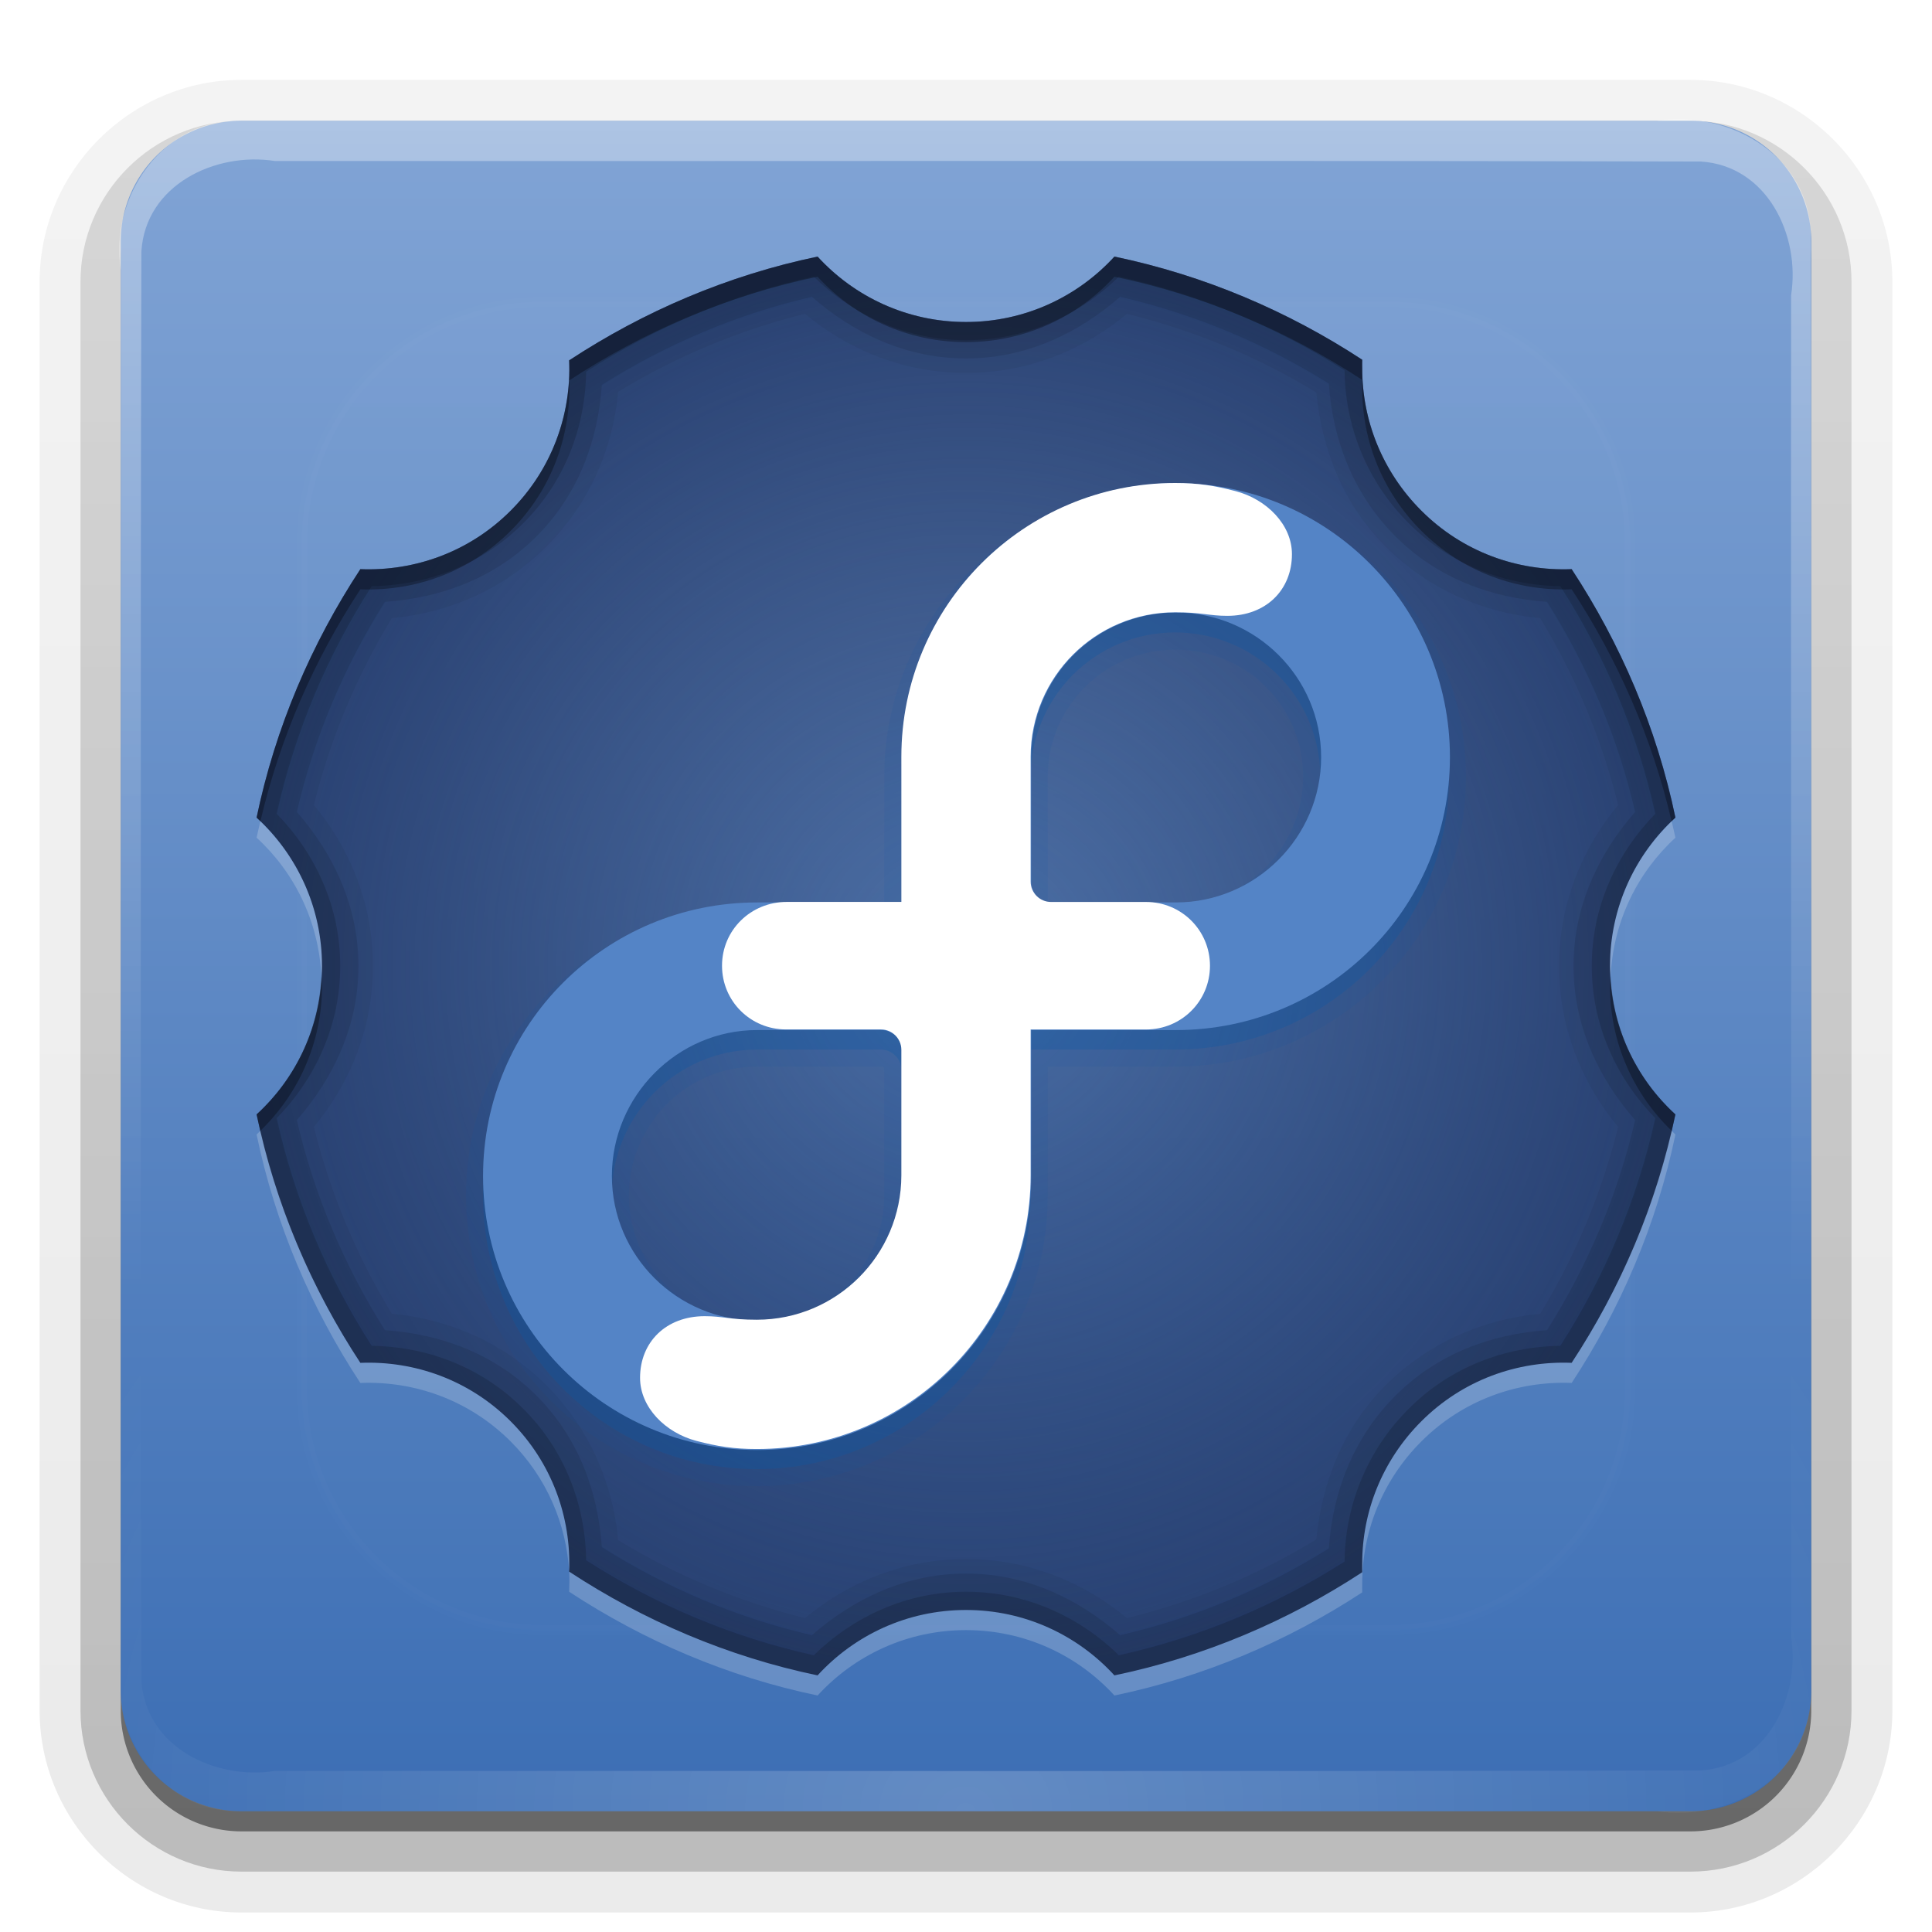 <?xml version="1.0" encoding="UTF-8" standalone="no"?>
<svg
   xmlns:dc="http://purl.org/dc/elements/1.1/"
   xmlns:cc="http://creativecommons.org/ns#"
   xmlns:rdf="http://www.w3.org/1999/02/22-rdf-syntax-ns#"
   xmlns:svg="http://www.w3.org/2000/svg"
   xmlns="http://www.w3.org/2000/svg"
   xmlns:xlink="http://www.w3.org/1999/xlink"
   xmlns:sodipodi="http://sodipodi.sourceforge.net/DTD/sodipodi-0.dtd"
   xmlns:inkscape="http://www.inkscape.org/namespaces/inkscape"
   viewBox="0 0 96 96"
   id="svg2"
   version="1.1"
   inkscape:version="0.91 r"
   sodipodi:docname="autoplus.svg">
  <title
     id="title96">autoplus</title>
  <sodipodi:namedview
     pagecolor="#ffffff"
     bordercolor="#666666"
     borderopacity="1"
     objecttolerance="10"
     gridtolerance="10"
     guidetolerance="10"
     inkscape:pageopacity="0"
     inkscape:pageshadow="2"
     inkscape:window-width="1280"
     inkscape:window-height="965"
     id="namedview89"
     showgrid="false"
     inkscape:zoom="3.47661"
     inkscape:cx="-9.58997"
     inkscape:cy="74.757"
     inkscape:window-x="0"
     inkscape:window-y="27"
     inkscape:window-maximized="1"
     inkscape:current-layer="svg2" />
  <defs
     id="defs4">
    <clipPath
       id="clipPath3613">
      <path
         fill="#fff"
         d="m12,6h72a6,6 0 0,1 6,6v72a6,6 0 0,1 -6,6h-72a6,6 0 0,1 -6-6v-72a6,6 0 0,1 6-6"
         id="path7" />
    </clipPath>
    <filter
       width="1.384"
       x="-.192"
       y="-.192"
       height="1.384"
       color-interpolation-filters="sRGB"
       id="filter3794">
      <feGaussianBlur
         stdDeviation="5.28"
         id="feGaussianBlur10" />
    </filter>
    <linearGradient
       id="linearGradient3925-3">
      <stop
         offset="0"
         stop-color="#3c6eb4"
         id="stop13" />
      <stop
         offset="1"
         stop-color="#81a4d5"
         id="stop15" />
    </linearGradient>
    <linearGradient
       gradientTransform="matrix(1.024 0 0 1.012 -1.143 -98.071)"
       id="linearGradient3780"
       xlink:href="#ButtonShadow-0"
       y1="6.132"
       y2="90.239"
       x2="0"
       gradientUnits="userSpaceOnUse" />
    <linearGradient
       gradientTransform="translate(0 -97)"
       id="linearGradient3721"
       xlink:href="#ButtonShadow-0"
       y1="6.132"
       y2="90.239"
       x2="0"
       gradientUnits="userSpaceOnUse" />
    <linearGradient
       id="linearGradient3121"
       xlink:href="#linearGradient3925-3"
       y1="90"
       y2="5.988"
       x2="0"
       gradientUnits="userSpaceOnUse" />
    <linearGradient
       gradientTransform="matrix(1.006 0 0 .994 100 0)"
       id="ButtonShadow-0"
       y1="92.54"
       y2="7.017"
       x2="0"
       gradientUnits="userSpaceOnUse">
      <stop
         offset="0"
         id="stop21" />
      <stop
         offset="1"
         stop-opacity=".588"
         id="stop23" />
    </linearGradient>
    <linearGradient
       id="linearGradient3188"
       xlink:href="#linearGradient3737"
       y1="6"
       y2="63.893"
       x2="0"
       gradientUnits="userSpaceOnUse" />
    <linearGradient
       id="linearGradient3737">
      <stop
         offset="0"
         stop-color="#fff"
         id="stop27" />
      <stop
         offset="1"
         stop-color="#fff"
         stop-opacity="0"
         id="stop29" />
    </linearGradient>
    <linearGradient
       id="linearGradient3613"
       xlink:href="#linearGradient3737"
       y1="20.221"
       y2="138.661"
       x2="0"
       gradientUnits="userSpaceOnUse" />
    <radialGradient
       cx="115.899"
       cy="133.105"
       r="154.62"
       id="radialGradient3897"
       gradientUnits="userSpaceOnUse">
      <stop
         offset="0"
         stop-color="#294172"
         stop-opacity=".374"
         id="stop33" />
      <stop
         offset="1"
         stop-color="#294172"
         id="stop35" />
    </radialGradient>
    <radialGradient
       cx="48"
       cy="48"
       r="35.25"
       id="radialGradient3891"
       xlink:href="#radialGradient3897"
       gradientUnits="userSpaceOnUse" />
    <radialGradient
       cx="48"
       cy="90.172"
       gradientTransform="matrix(1.157,0,0,0.996,-7.551,0.197)"
       r="42"
       id="radialGradient3619"
       xlink:href="#linearGradient3737"
       gradientUnits="userSpaceOnUse" />
  </defs>
  <path
     opacity=".08"
     fill="url(#linearGradient3780)"
     d="m12-95.031c-5.511,0-10.031,4.52-10.031,10.031v71c0,5.511 4.52,10.031 10.031,10.031h72c5.511,0 10.031-4.52 10.031-10.031v-71c0-5.511-4.52-10.031-10.031-10.031h-72z"
     transform="scale(1 -1)"
     id="path39" />
  <path
     opacity=".1"
     fill="url(#linearGradient3780)"
     d="m12-94.031c-4.972,0-9.031,4.06-9.031,9.031v71c0,4.972 4.06,9.031 9.031,9.031h72c4.972,0 9.031-4.06 9.031-9.031v-71c0-4.972-4.06-9.031-9.031-9.031h-72z"
     transform="scale(1 -1)"
     id="path41" />
  <path
     opacity=".2"
     fill="url(#linearGradient3780)"
     d="m12-93c-4.409,0-8,3.591-8,8v71c0,4.409 3.591,8 8,8h72c4.409,0 8-3.591 8-8v-71c0-4.409-3.591-8-8-8h-72z"
     transform="scale(1 -1)"
     id="path43" />
  <path
     opacity=".3"
     fill="url(#linearGradient3780)"
     d="m12-92h72a7,7 0 0,1 7,7v71a7,7 0 0,1 -7,7h-72a7,7 0 0,1 -7-7v-71a7,7 0 0,1 7-7"
     transform="scale(1 -1)"
     id="path45" />
  <path
     opacity=".45"
     fill="url(#linearGradient3721)"
     d="m12-91h72a6,6 0 0,1 6,6v72a6,6 0 0,1 -6,6h-72a6,6 0 0,1 -6-6v-72a6,6 0 0,1 6-6"
     transform="scale(1 -1)"
     id="path47" />
  <path
     fill="url(#linearGradient3121)"
     d="m12,6h72a6,6 0 0,1 6,6v72a6,6 0 0,1 -6,6h-72a6,6 0 0,1 -6-6v-72a6,6 0 0,1 6-6"
     id="path49" />
  <path
     style="opacity:0.35;fill:url(#linearGradient3188)"
     d="M 12,6 C 8.114,5.863 5.418,9.792 6,13.423 6.018,37.112 5.964,60.803 6.027,84.491 5.282,86.832 10.538,90.304 9.312,89.219 6.068,87.193 7.209,83.094 7,79.918 7.017,57.441 6.966,34.962 7.026,12.486 7.237,9.185 10.697,7.537 13.66,8 37.278,8.017 60.898,7.966 84.515,8.026 87.815,8.237 89.463,11.697 89,14.66 c -0.023,23.626 0.047,47.256 -0.035,70.88 0.639,2.176 -4.95,5.349 -1.452,3.281 3.534,-2.481 2.237,-6.982 2.487,-10.615 -0.021,-22.274 0.041,-44.549 -0.031,-66.822 C 89.716,7.61 85.811,5.476 82.34,6 58.894,6 35.447,6 12,6 Z"
     id="path51"
     inkscape:connector-curvature="0" />
  <path
     style="opacity:0.2;fill:url(#radialGradient3619)"
     d="M 12,90 C 8.114,90.137 5.418,86.208 6,82.577 6.018,58.888 5.964,35.197 6.027,11.509 5.282,9.168 10.538,5.696 9.312,6.781 6.068,8.807 7.209,12.906 7,16.082 c 0.017,22.477 -0.034,44.956 0.026,67.432 0.212,3.3 3.671,4.949 6.634,4.485 23.618,-0.017 47.238,0.034 70.855,-0.026 3.3,-0.211 4.949,-3.671 4.485,-6.634 -0.023,-23.626 0.047,-47.256 -0.035,-70.88 0.639,-2.176 -4.95,-5.349 -1.452,-3.282 3.534,2.481 2.237,6.982 2.487,10.615 -0.021,22.274 0.041,44.549 -0.031,66.822 -0.253,3.775 -4.158,5.909 -7.629,5.385 C 58.894,90 35.447,90 12,90 Z"
     id="path53"
     inkscape:connector-curvature="0" />
  <path
     opacity=".1"
     fill="url(#linearGradient3613)"
     filter="url(#filter3794)"
     stroke="#fff"
     stroke-linecap="round"
     stroke-width=".5"
     d="m27,15h42a12,12 0 0,1 12,12v42a12,12 0 0,1 -12,12h-42a12,12 0 0,1 -12-12v-42a12,12 0 0,1 12-12"
     clip-path="url(#clipPath3613)"
     id="path55" />
  <g
     color="#000"
     id="g57">
    <path
       fill="url(#radialGradient3891)"
       d="m40.625,12.75c-4.479,.933-8.645,2.727-12.344,5.156 .108,2.695-.851,5.414-2.906,7.469-2.055,2.055-4.773,3.014-7.469,2.906-2.429,3.699-4.223,7.865-5.156,12.344 1.998,1.828 3.25,4.453 3.25,7.375 0,2.922-1.252,5.547-3.25,7.375 .933,4.479 2.727,8.645 5.156,12.344 2.695-.108 5.414,.851 7.469,2.906 2.055,2.055 3.014,4.773 2.906,7.469 3.699,2.429 7.865,4.223 12.344,5.156 1.828-1.998 4.453-3.25 7.375-3.25 2.922,0 5.547,1.252 7.375,3.25 4.464-.93 8.622-2.708 12.312-5.125-.006-.144 0-.293 0-.438 0-2.559 .985-5.11 2.938-7.062 2.055-2.055 4.773-3.014 7.469-2.906 2.429-3.699 4.223-7.865 5.156-12.344-1.998-1.828-3.25-4.453-3.25-7.375 0-2.922 1.252-5.547 3.25-7.375-.933-4.479-2.727-8.645-5.156-12.344-2.695,.108-5.414-.851-7.469-2.906-1.953-1.953-2.938-4.503-2.938-7.062 0-.144-.006-.293 0-.438-3.69-2.417-7.848-4.195-12.312-5.125-1.828,1.998-4.453,3.25-7.375,3.25-2.922,0-5.547-1.252-7.375-3.25z"
       id="path59" />
    <path
       opacity=".05"
       d="m40.625,12.75c-4.479,.933-8.645,2.727-12.344,5.156 .108,2.695-.851,5.414-2.906,7.469-2.055,2.055-4.773,3.014-7.469,2.906-2.429,3.699-4.223,7.865-5.156,12.344 1.998,1.828 3.25,4.453 3.25,7.375 0,2.922-1.252,5.547-3.25,7.375 .933,4.479 2.727,8.645 5.156,12.344 2.695-.108 5.414,.851 7.469,2.906 2.055,2.055 3.014,4.773 2.906,7.469 3.699,2.429 7.865,4.223 12.344,5.156 1.828-1.998 4.453-3.25 7.375-3.25 2.922,0 5.547,1.252 7.375,3.25 4.464-.93 8.622-2.708 12.312-5.125-.006-.144 0-.293 0-.438 0-2.559 .985-5.11 2.938-7.062 2.055-2.055 4.773-3.014 7.469-2.906 2.429-3.699 4.223-7.865 5.156-12.344-1.998-1.828-3.25-4.453-3.25-7.375 0-2.922 1.252-5.547 3.25-7.375-.933-4.479-2.727-8.645-5.156-12.344-2.695,.108-5.414-.851-7.469-2.906-1.953-1.953-2.938-4.503-2.938-7.062 0-.144-.006-.293 0-.438-3.69-2.417-7.848-4.195-12.312-5.125-1.828,1.998-4.453,3.25-7.375,3.25-2.922,0-5.547-1.252-7.375-3.25zm-.625,2.844c2.176,1.817 4.956,2.938 8,2.938 3.044,0 5.824-1.12 8-2.938 3.349,.831 6.531,2.144 9.406,3.906 .274,2.795 1.313,5.531 3.438,7.656 2.142,2.142 4.883,3.302 7.688,3.562 1.738,2.852 3.052,5.969 3.875,9.281-1.817,2.176-2.938,4.956-2.938,8 0,3.044 1.12,5.824 2.938,8-.823,3.312-2.137,6.429-3.875,9.281-2.804,.261-5.546,1.421-7.688,3.562-2.125,2.125-3.163,4.862-3.438,7.656-2.875,1.762-6.057,3.075-9.406,3.906-2.176-1.817-4.956-2.938-8-2.938-3.044,0-5.824,1.12-8,2.938-3.312-.823-6.429-2.137-9.281-3.875-.261-2.804-1.421-5.546-3.562-7.688-2.142-2.142-4.883-3.302-7.688-3.562-1.738-2.852-3.052-5.969-3.875-9.281 1.817-2.176 2.938-4.956 2.938-8 0-3.044-1.12-5.824-2.938-8 .823-3.312 2.137-6.429 3.875-9.281 2.804-.261 5.546-1.421 7.688-3.562 2.142-2.142 3.302-4.883 3.562-7.688 2.852-1.738 5.969-3.052 9.281-3.875z"
       id="path61" />
  </g>
  <g
     fill="#0a57a4"
     id="g63">
    <path
       opacity=".1"
       d="m58.406,24.156c-7.976,0-14.469,6.46-14.469,14.438v.031 6.344h-6.344c-7.975,0-14.438,6.463-14.438,14.438 0,7.976 6.462,14.438 14.438,14.438 7.974,0 14.469-6.459 14.469-14.438v-.031-6.375h6.344c7.972,0 14.438-6.431 14.438-14.406 0-7.975-6.463-14.438-14.438-14.438zm0,8.125c3.508,0 6.344,2.808 6.344,6.312 0,3.504-2.845,6.375-6.344,6.375h-.031-6.156c-.114,0-.156-.042-.156-.156v-6.219c.006-3.5 2.841-6.312 6.344-6.312zm-20.812,20.719h.031 6.156c.112,0 .156,.044 .156,.156v6.25c-.005,3.497-2.841,6.312-6.344,6.312-3.508,0-6.344-2.809-6.344-6.312 0-3.505 2.849-6.406 6.344-6.406z"
       id="path65" />
    <path
       opacity=".3"
       d="m58.394,25c-7.515,0-13.607,6.092-13.607,13.606 0,.003 0,.006 0,.009v7.201h-7.179c-.001,0-.001,0-.002,0-7.515,0-13.606,6.062-13.606,13.576 0,7.515 6.092,13.607 13.606,13.607 7.514,0 13.606-6.091 13.606-13.607 0-.003 0-.005 0-.009v-7.231h7.179c.002,0 .002,0 .003,0 7.514,0 13.606-6.032 13.606-13.546 0-7.515-6.092-13.606-13.606-13.606zm-13.607,34.407c-.006,3.959-3.219,7.17-7.181,7.17-3.966,0-7.211-3.215-7.211-7.181 0-3.967 3.245-7.242 7.211-7.242 .003,0 .006,0 .009,0h6.154c.002,0 .003,0 .005,0 .56,0 1.014,.453 1.014,1.013 0,.001-.001,.001-.001,.003v6.239h-0zm13.606-13.589c-.002,0-.005,0-.007,0h-6.158c-.001,0-.003,0-.004,0-.56,0-1.013-.453-1.013-1.014v-0-6.208c.007-3.962 3.219-7.171 7.181-7.171 3.966,0 7.212,3.216 7.212,7.182 0,3.966-3.246,7.211-7.212,7.211z"
       id="path67" />
  </g>
  <g
     fill="#5484c6"
     transform="matrix(.23 0 0 .23 20.892 17.128)"
     id="g69">
    <path
       d="m163.202,29.904c-32.704,0-59.213,26.51-59.213,59.212 0,.011 0,.026 0,.041v31.339h-31.243c-.005,0-.005,0-.008,0-32.703,0-59.212,26.381-59.212,59.081 0,32.705 26.51,59.214 59.212,59.214 32.699,0 59.209-26.509 59.209-59.214 0-.012 0-.023 0-.041v-31.469h31.242c.007,0 .01,0 .013,0 32.699,0 59.209-26.251 59.209-58.951 0-32.702-26.51-59.212-59.209-59.212zm-59.213,149.729c-.025,17.231-14.01,31.2-31.251,31.2-17.259,0-31.38-13.992-31.38-31.251 0-17.265 14.121-31.516 31.38-31.516 .014,0 .028,0 .041,0h26.779c.009,0 .014,0 .02,0 2.438,0 4.415,1.973 4.415,4.407 0,.005-.003,.005-.003,.011v27.149h-.001zm59.21-59.137c-.01,0-.02,0-.029,0h-26.797c-.006,0-.013,0-.016,0-2.438,0-4.41-1.972-4.41-4.412v-.001-27.018c.029-17.241 14.01-31.205 31.252-31.205 17.259,0 31.383,13.993 31.383,31.255 0,17.26-14.124,31.381-31.383,31.381z"
       id="path71" />
  </g>
  <path
     d="m44.788,44.817 0-7.202c0-.003 0-.007 0-.009 0-7.515 6.091-13.606 13.607-13.606 1.14,0 1.95,.129 3.005,.405 1.539,.404 2.796,1.664 2.796,3.132 .001,1.774-1.287,3.064-3.212,3.064-.917,0-1.248-.176-2.591-.176-3.962,0-7.175,3.209-7.181,7.171v6.208 0c0,.561 .453,1.014 1.013,1.014 .001,0 .002,0 .004,0h4.716c1.757,0 3.177,1.407 3.178,3.169 0,1.763-1.421,3.167-3.178,3.167h-5.733v7.231c0,.004 0,.007 0,.011 0,7.514-6.092,13.605-13.606,13.605-1.14,0-1.95-.129-3.005-.405-1.539-.403-2.796-1.665-2.797-3.132 0-1.774 1.287-3.064 3.212-3.064 .916,0 1.248,.176 2.59,.176 3.962,0 7.176-3.209 7.182-7.17 0,0 0-6.24 0-6.241 0-.559-.454-1.013-1.014-1.013-.001,0-.001,0-.003,0h-4.716c-1.758,0-3.178-1.402-3.178-3.166-.001-1.773 1.435-3.17 3.212-3.17h5.699v-0z"
     id="path73"
     fill="#fff" />
  <g
     color="#000"
     id="g75">
    <path
       opacity=".1"
       d="m40.625,12.75c-4.479,.933-8.645,2.727-12.344,5.156 .108,2.695-.851,5.414-2.906,7.469-2.055,2.055-4.773,3.014-7.469,2.906-2.429,3.699-4.223,7.865-5.156,12.344 1.998,1.828 3.25,4.453 3.25,7.375 0,2.922-1.252,5.547-3.25,7.375 .933,4.479 2.727,8.645 5.156,12.344 2.695-.108 5.414,.851 7.469,2.906 2.055,2.055 3.014,4.773 2.906,7.469 3.699,2.429 7.865,4.223 12.344,5.156 1.828-1.998 4.453-3.25 7.375-3.25 2.922,0 5.547,1.252 7.375,3.25 4.464-.93 8.622-2.708 12.312-5.125-.006-.144 0-.293 0-.438 0-2.559 .985-5.11 2.938-7.062 2.055-2.055 4.773-3.014 7.469-2.906 2.429-3.699 4.223-7.865 5.156-12.344-1.998-1.828-3.25-4.453-3.25-7.375 0-2.922 1.252-5.547 3.25-7.375-.933-4.479-2.727-8.645-5.156-12.344-2.695,.108-5.414-.851-7.469-2.906-1.953-1.953-2.938-4.503-2.938-7.062 0-.144-.006-.293 0-.438-3.69-2.417-7.848-4.195-12.312-5.125-1.828,1.998-4.453,3.25-7.375,3.25-2.922,0-5.547-1.252-7.375-3.25zm-.281,2c2.08,1.817 4.687,3.062 7.656,3.062 2.969,0 5.577-1.246 7.656-3.062 3.727,.859 7.217,2.338 10.375,4.312 .182,2.767 1.209,5.491 3.312,7.594 2.093,2.093 4.789,3.06 7.531,3.25 1.998,3.177 3.509,6.685 4.375,10.438-1.817,2.08-3.062,4.687-3.062,7.656 0,2.969 1.246,5.577 3.062,7.656-.866,3.752-2.377,7.26-4.375,10.438-2.743,.19-5.438,1.157-7.531,3.25-2.103,2.103-3.131,4.827-3.312,7.594-3.158,1.974-6.648,3.454-10.375,4.312-2.08-1.817-4.687-3.062-7.656-3.062-2.969,0-5.577,1.246-7.656,3.062-3.752-.866-7.26-2.377-10.438-4.375-.19-2.743-1.157-5.438-3.25-7.531-2.093-2.093-4.789-3.06-7.531-3.25-1.998-3.177-3.509-6.685-4.375-10.438 1.817-2.08 3.062-4.687 3.062-7.656 0-2.969-1.246-5.577-3.062-7.656 .866-3.752 2.377-7.26 4.375-10.438 2.743-.19 5.438-1.157 7.531-3.25 2.093-2.093 3.06-4.789 3.25-7.531 3.177-1.998 6.685-3.509 10.438-4.375z"
       id="path77" />
    <path
       opacity=".3"
       d="m40.625,12.75c-4.479,.933-8.645,2.727-12.344,5.156 .013,.337 .02,.664 0,1 3.699-2.429 7.865-4.223 12.344-5.156 1.828,1.998 4.453,3.25 7.375,3.25 2.922,0 5.547-1.252 7.375-3.25 4.464,.93 8.622,2.708 12.312,5.125-.006,.144 0,.293 0,.438 0,2.559 .985,5.11 2.938,7.062 2.055,2.055 4.773,3.014 7.469,2.906 2.28,3.472 3.994,7.364 4.969,11.531 .064-.061 .122-.128 .188-.188-.933-4.479-2.727-8.645-5.156-12.344-2.695,.108-5.414-.851-7.469-2.906-1.953-1.953-2.938-4.503-2.938-7.062 0-.144-.006-.293 0-.438-3.69-2.417-7.848-4.195-12.312-5.125-1.828,1.998-4.453,3.25-7.375,3.25-2.922,0-5.547-1.252-7.375-3.25zm-12.344,6.156c-.139,2.354-1.108,4.671-2.906,6.469-2.055,2.055-4.773,3.014-7.469,2.906-2.429,3.699-4.223,7.865-5.156,12.344 .065,.06 .124,.126 .188,.188 .974-4.167 2.689-8.059 4.969-11.531 2.695,.108 5.414-.851 7.469-2.906 2.055-2.055 3.014-4.773 2.906-7.469zm-12.312,29.594c-.133,2.721-1.335,5.151-3.219,6.875 .057,.275 .124,.54 .188,.812 1.885-1.819 3.062-4.361 3.062-7.188 0-.167-.023-.335-.031-.5zm64.062,0c-.008,.165-.031,.333-.031,.5 0,2.827 1.177,5.369 3.062,7.188 .064-.273 .13-.538 .188-.812-1.884-1.724-3.085-4.154-3.219-6.875z"
       id="path79" />
    <path
       opacity=".15"
       d="m40.625,12.75c-4.479,.933-8.645,2.727-12.344,5.156 .108,2.695-.851,5.414-2.906,7.469-2.055,2.055-4.773,3.014-7.469,2.906-2.429,3.699-4.223,7.865-5.156,12.344 1.998,1.828 3.25,4.453 3.25,7.375 0,2.922-1.252,5.547-3.25,7.375 .933,4.479 2.727,8.645 5.156,12.344 2.695-.108 5.414,.851 7.469,2.906 2.055,2.055 3.014,4.773 2.906,7.469 3.699,2.429 7.865,4.223 12.344,5.156 1.828-1.998 4.453-3.25 7.375-3.25 2.922,0 5.547,1.252 7.375,3.25 4.464-.93 8.622-2.708 12.312-5.125-.006-.144 0-.293 0-.438 0-2.559 .985-5.11 2.938-7.062 2.055-2.055 4.773-3.014 7.469-2.906 2.429-3.699 4.223-7.865 5.156-12.344-1.998-1.828-3.25-4.453-3.25-7.375 0-2.922 1.252-5.547 3.25-7.375-.933-4.479-2.727-8.645-5.156-12.344-2.695,.108-5.414-.851-7.469-2.906-1.953-1.953-2.938-4.503-2.938-7.062 0-.144-.006-.293 0-.438-3.69-2.417-7.848-4.195-12.312-5.125-1.828,1.998-4.453,3.25-7.375,3.25-2.922,0-5.547-1.252-7.375-3.25zm-.188,1c1.962,1.914 4.609,3.156 7.562,3.156 2.962,0 5.63-1.232 7.594-3.156 4.046,.897 7.826,2.492 11.219,4.656 .025,2.755 1.091,5.498 3.188,7.594 2.083,2.083 4.798,3.087 7.531,3.125 2.193,3.42 3.817,7.228 4.719,11.312-1.914,1.962-3.156,4.609-3.156,7.562 0,2.954 1.242,5.6 3.156,7.562-.902,4.085-2.526,7.893-4.719,11.312-2.733,.038-5.448,1.042-7.531,3.125-2.096,2.096-3.163,4.839-3.188,7.594-3.393,2.164-7.172,3.76-11.219,4.656-1.964-1.924-4.632-3.156-7.594-3.156-2.954,0-5.6,1.242-7.562,3.156-4.085-.902-7.893-2.526-11.312-4.719-.038-2.733-1.042-5.448-3.125-7.531-2.083-2.083-4.798-3.087-7.531-3.125-2.193-3.42-3.817-7.228-4.719-11.312 1.914-1.962 3.156-4.609 3.156-7.562 0-2.954-1.242-5.6-3.156-7.562 .902-4.085 2.526-7.893 4.719-11.312 2.733-.038 5.448-1.042 7.531-3.125 2.083-2.083 3.087-4.798 3.125-7.531 3.42-2.193 7.228-3.817 11.312-4.719z"
       id="path81" />
    <path
       opacity=".2"
       fill="#fff"
       d="m12.938,40.812c-.064,.273-.13,.538-.188,.812 1.884,1.724 3.085,4.154 3.219,6.875 .008-.165 .031-.333 .031-.5 0-2.827-1.177-5.369-3.062-7.188zm70.125,0c-1.885,1.819-3.062,4.361-3.062,7.188 0,.167 .023,.335 .031,.5 .133-2.721 1.335-5.151 3.219-6.875-.057-.275-.124-.54-.188-.812zm-70.125,15.375c-.064,.061-.122,.128-.188,.188 .933,4.479 2.727,8.645 5.156,12.344 2.695-.108 5.414,.851 7.469,2.906 1.798,1.798 2.767,4.115 2.906,6.469 .108-2.695-.851-5.414-2.906-7.469-2.055-2.055-4.773-3.014-7.469-2.906-2.28-3.472-3.994-7.364-4.969-11.531zm15.344,21.906c.02,.336 .013,.663 0,1 3.699,2.429 7.865,4.223 12.344,5.156 1.828-1.998 4.453-3.25 7.375-3.25 2.922,0 5.547,1.252 7.375,3.25 4.464-.93 8.622-2.708 12.312-5.125-.006-.144 0-.293 0-.438 0-2.559 .985-5.11 2.938-7.062 2.055-2.055 4.773-3.014 7.469-2.906 2.429-3.699 4.223-7.865 5.156-12.344-.065-.06-.124-.126-.188-.188-.974,4.167-2.689,8.059-4.969,11.531-2.695-.108-5.414,.851-7.469,2.906-1.953,1.953-2.938,4.503-2.938,7.062 0,.144-.006,.293 0,.438-3.69,2.417-7.848,4.195-12.312,5.125-1.828-1.998-4.453-3.25-7.375-3.25-2.922,0-5.547,1.252-7.375,3.25-4.479-.933-8.645-2.727-12.344-5.156z"
       id="path83" />
    <path
       fill="#294172"
       d="m104,0h16v16h-16z"
       id="path85" />
    <path
       fill="#3c6eb4"
       d="m104,24h16v16h-16z"
       id="path87" />
  </g>
</svg>
